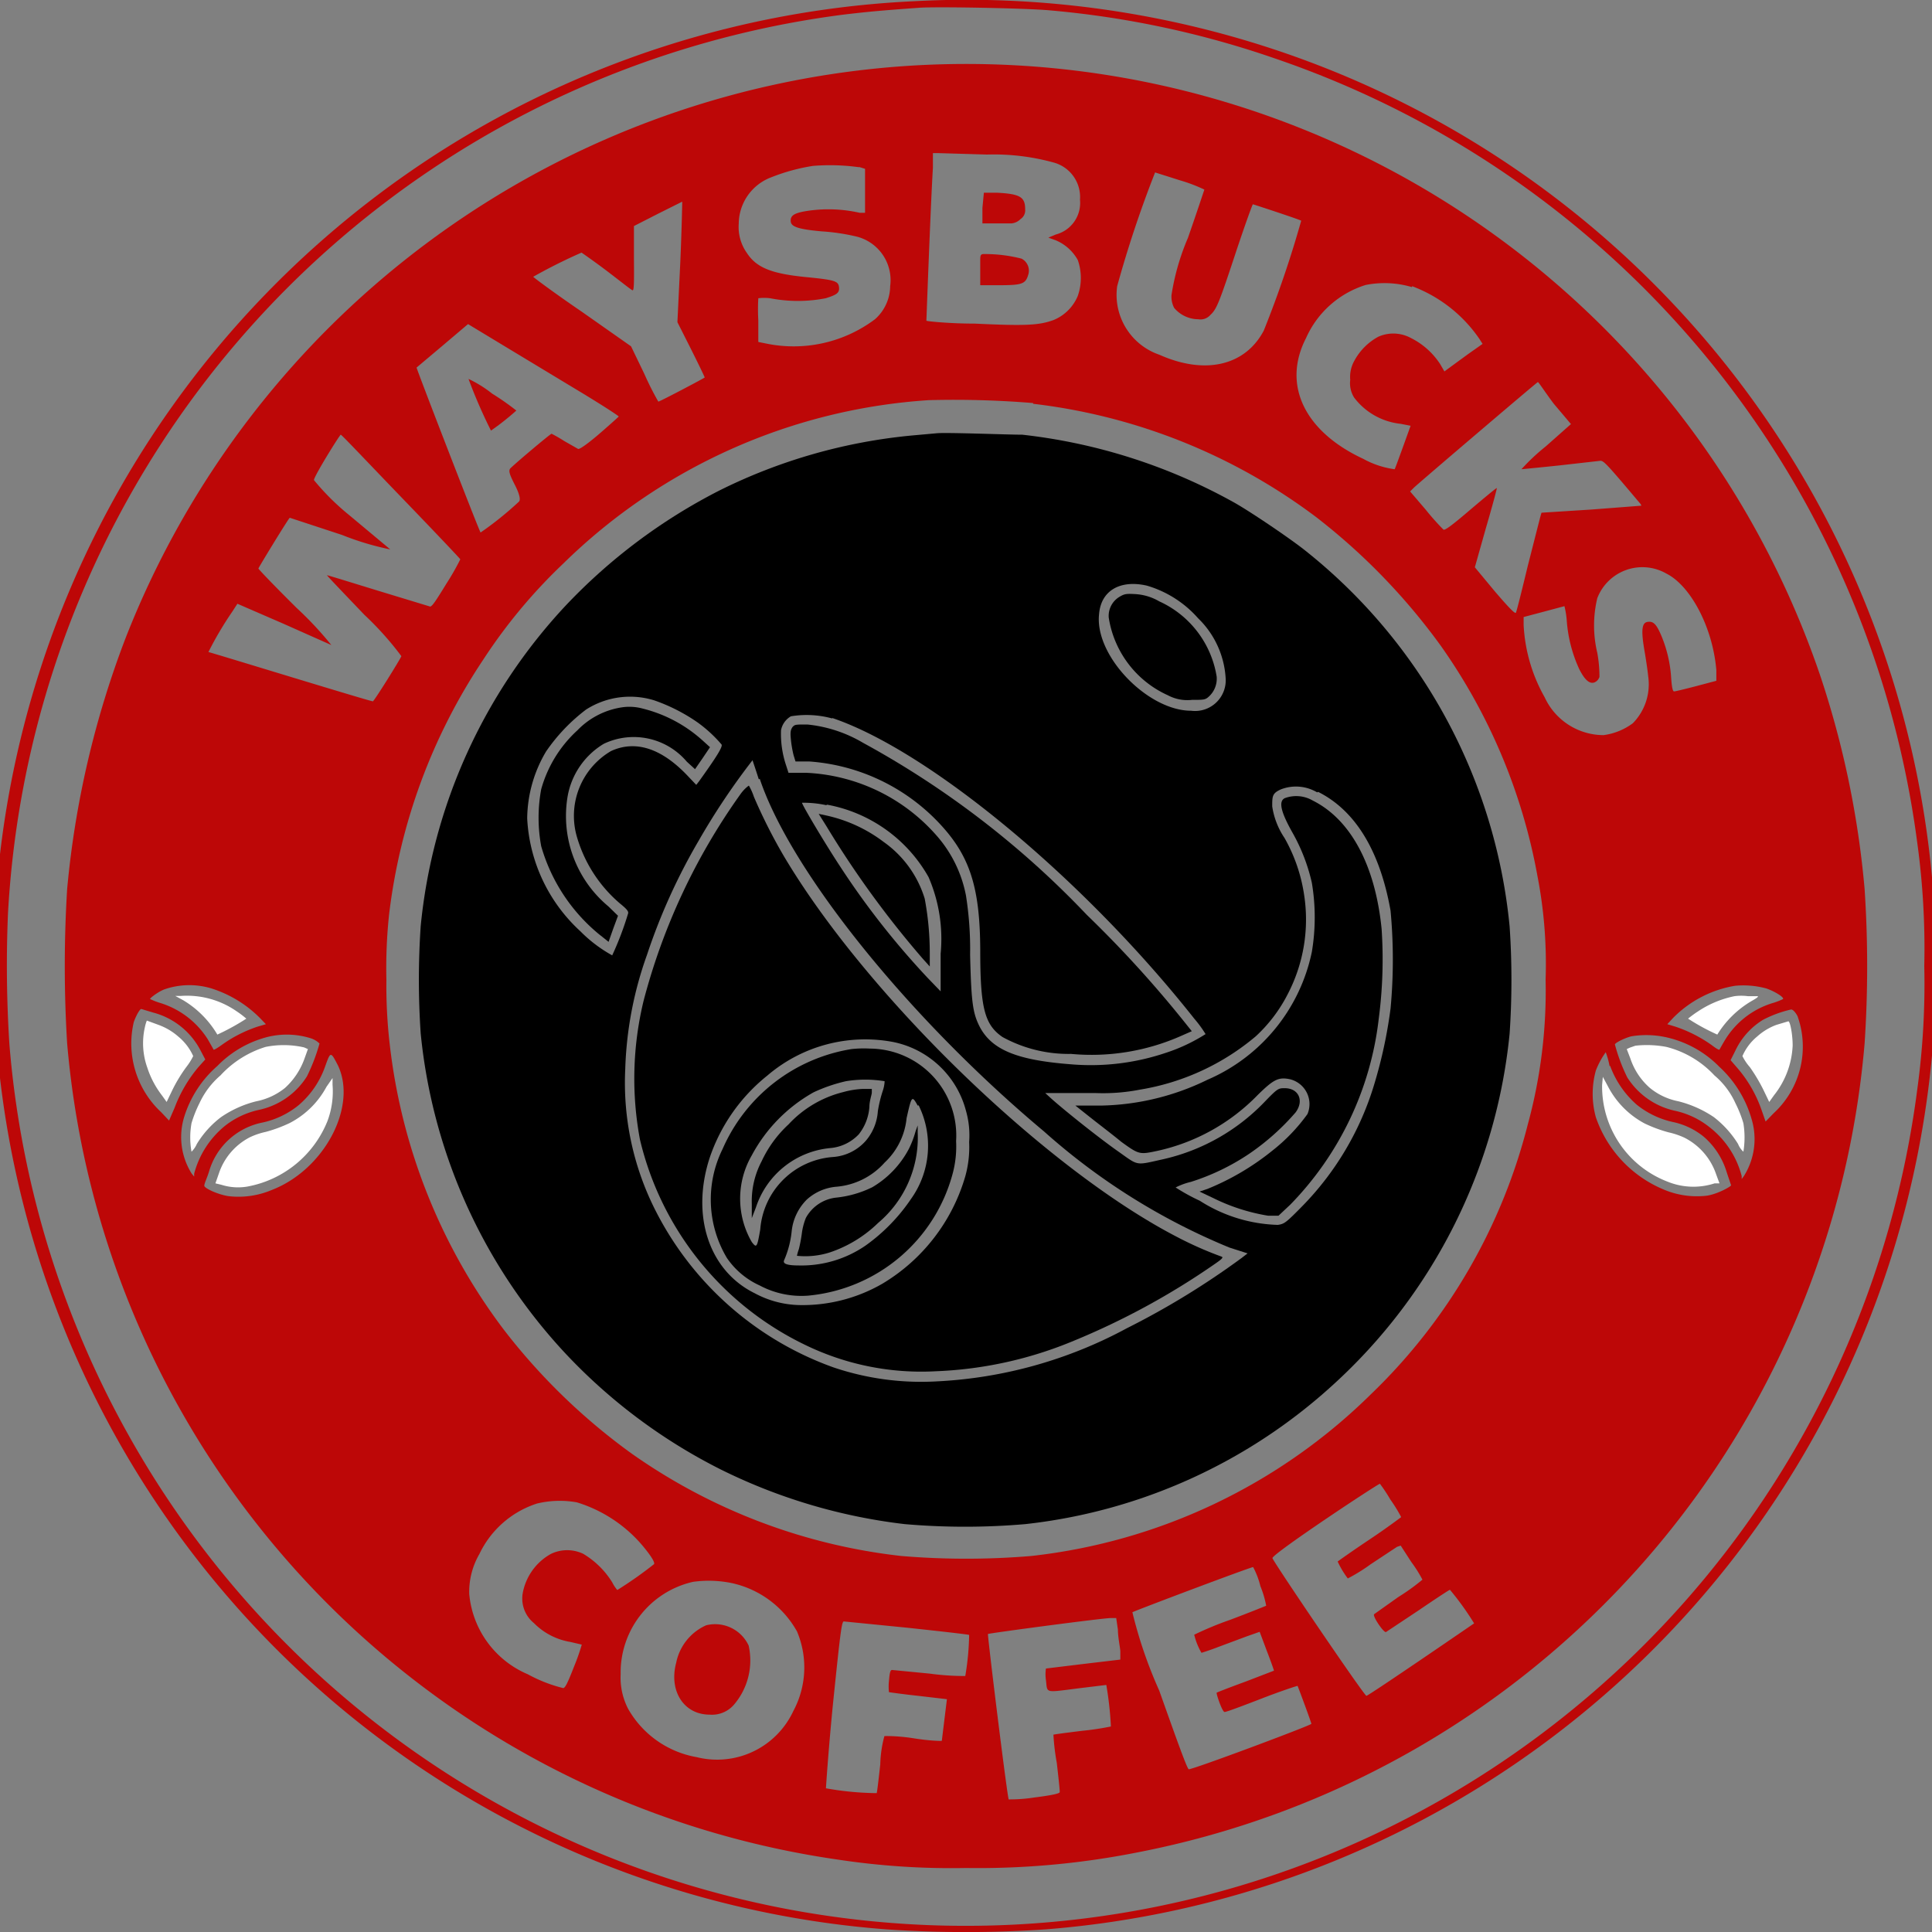 <svg xmlns="http://www.w3.org/2000/svg" viewBox="0 0 80 80"><rect x="0" y="0" width="80" height="80" fill="#808080" stroke="none"/><defs><style>.a{fill:#bd0707;}.b{fill:#fff;}</style></defs><path class="a" d="M37.85.05a40,40,0,0,0-1.16,79.84,48.75,48.75,0,0,0,6.62,0A40,40,0,0,0,52.62,2,40.47,40.47,0,0,0,37.85.05Zm5.63.38a38.75,38.75,0,0,1,9.34,2A39.77,39.77,0,0,1,79.39,34.9,32.09,32.09,0,0,1,79.68,40a32.17,32.17,0,0,1-.29,5.11,39.73,39.73,0,0,1-79-1.86,51.09,51.09,0,0,1-.06-5.41A39.72,39.72,0,0,1,34.89.61c1-.12,1.53-.17,3.19-.29C38.82.27,42.57.34,43.48.43Z" transform="translate(0 0)"/><path class="a" d="M37.87,2.71A37.41,37.41,0,0,0,5.22,26.37,38.92,38.92,0,0,0,2.78,36.82a52.23,52.23,0,0,0,0,6.38A37.38,37.38,0,0,0,34.68,77a31.32,31.32,0,0,0,5.32.35,33.92,33.92,0,0,0,7.12-.65A37.35,37.35,0,0,0,77.21,43.2a48.51,48.51,0,0,0,0-6.38A38.48,38.48,0,0,0,75.38,28,37.35,37.35,0,0,0,37.87,2.71Zm3,3.69a9.3,9.3,0,0,1,2.76.33,1.48,1.48,0,0,1,1.09,1.54,1.35,1.35,0,0,1-1,1.44l-.31.13.28.1a1.86,1.86,0,0,1,.94.83,2.26,2.26,0,0,1,0,1.48,1.84,1.84,0,0,1-1,1c-.6.22-1.15.25-3.27.15-1.07,0-2-.1-2-.12s.18-4.91.27-6.33l0-.61h.21Zm-5.28.52.23.07,0,.91,0,.91-.23,0a5.85,5.85,0,0,0-2.14-.08c-.53.08-.71.18-.71.4s.16.35,1.28.45a8.57,8.57,0,0,1,1.38.2,1.86,1.86,0,0,1,1.46,2.07,1.85,1.85,0,0,1-.63,1.37,5.61,5.61,0,0,1-4.53,1l-.3-.06,0-.89a8.09,8.09,0,0,1,0-.92,1.92,1.92,0,0,1,.49,0,6,6,0,0,0,2.3,0c.48-.15.58-.23.55-.47s-.19-.29-1.3-.4c-1.48-.14-2.11-.39-2.51-1a1.86,1.86,0,0,1-.34-1.22,2.07,2.07,0,0,1,1.35-1.92,8,8,0,0,1,1.72-.47A8.72,8.72,0,0,1,35.54,6.92Zm13.28.55a6.59,6.59,0,0,1,1,.38s-.31.94-.68,2a9.82,9.82,0,0,0-.68,2.36,1,1,0,0,0,.11.54,1.32,1.32,0,0,0,1,.47.54.54,0,0,0,.5-.18c.26-.24.36-.49,1.08-2.67.35-1.05.66-1.91.68-1.91s1.94.63,2,.68a44.91,44.91,0,0,1-1.55,4.55c-.77,1.46-2.44,1.84-4.32,1a2.62,2.62,0,0,1-1.75-2.84,47,47,0,0,1,1.57-4.71ZM28.17,10.85l-.12,2.49.57,1.13c.31.62.56,1.14.56,1.16s-1.86,1-1.92,1a12.1,12.1,0,0,1-.58-1.15l-.55-1.14L24.08,12.9c-1.13-.77-2-1.42-2-1.44a22.37,22.37,0,0,1,2-1s.51.35,1.05.76,1,.78,1.06.8.07-.23.06-1.3V9.36l1-.51,1-.5S28.23,9.48,28.17,10.85Zm30.3,1a5.87,5.87,0,0,1,2.8,2.2l.12.19-.61.43-.78.57-.19.14-.18-.31A3.1,3.1,0,0,0,58.43,14a1.53,1.53,0,0,0-1.35-.06,2.45,2.45,0,0,0-1,1,1.36,1.36,0,0,0-.17.79,1.12,1.12,0,0,0,.16.73A2.78,2.78,0,0,0,58,17.55l.41.08s-.63,1.76-.66,1.8A3.72,3.72,0,0,1,56.45,19c-2.45-1.14-3.36-3.08-2.37-5a4,4,0,0,1,2.47-2.2A4,4,0,0,1,58.47,11.89ZM23.85,16.12c1,.6,1.79,1.11,1.77,1.13s-.37.34-.8.71-.81.65-.88.63l-.58-.33a5.9,5.9,0,0,0-.52-.3c-.05,0-1.65,1.35-1.72,1.45s0,.28.2.67.24.62.17.69a13.87,13.87,0,0,1-1.59,1.28c-.06-.06-2.67-6.81-2.65-6.83l1.08-.91,1.05-.89,1.34.81Zm40.49.6.71.84L64,18.49a8.43,8.43,0,0,0-1,.94s.74-.07,1.59-.16l1.68-.19c.14,0,.28.15,1.62,1.74.05.05.08.11.07.12l-2.08.16-2.05.13-.06.21-.51,2c-.24,1-.46,1.88-.49,1.93s-.21-.11-.87-.88l-.83-1,.46-1.63c.26-.89.46-1.63.45-1.65s-.5.39-1.08.88c-.77.66-1.07.88-1.13.84a10.29,10.29,0,0,1-.73-.82l-.65-.76.16-.16c.22-.21,5.1-4.37,5.13-4.37S64,16.27,64.34,16.72Zm-21.56,0a24.17,24.17,0,0,1,11.73,4.7,26,26,0,0,1,5.15,5.32,23.88,23.88,0,0,1,4,9.52A19.13,19.13,0,0,1,64,40.57a21,21,0,0,1-.74,6,23.48,23.48,0,0,1-6.47,11.14,23.75,23.75,0,0,1-14.09,6.72,32.22,32.22,0,0,1-5.38,0A24,24,0,0,1,26.17,60.2a25.53,25.53,0,0,1-5.3-5.13,24.1,24.1,0,0,1-4.73-11.81A21,21,0,0,1,16,40.57a21,21,0,0,1,.11-2.69A24.1,24.1,0,0,1,20,27.33a22.19,22.19,0,0,1,3.33-4,23.82,23.82,0,0,1,15.12-6.76A39.86,39.86,0,0,1,42.78,16.69ZM16.6,20.57c1.35,1.4,2.45,2.56,2.46,2.59a10.34,10.34,0,0,1-.57,1c-.45.73-.62,1-.7.95l-2.17-.66c-1.14-.35-2.07-.64-2.08-.63s.69.74,1.55,1.64a13,13,0,0,1,1.53,1.71c-.07.17-1.12,1.85-1.18,1.87S8.69,27,8.63,27a14.37,14.37,0,0,1,1-1.69L9.83,25l1.89.82,2,.89a14.39,14.39,0,0,0-1.43-1.53c-.88-.87-1.59-1.61-1.59-1.64s1.26-2.1,1.3-2.1l2.16.71a11.59,11.59,0,0,0,2,.6l-1.7-1.42A10.15,10.15,0,0,1,13,19.88C13,19.72,14.07,18,14.11,18S15.25,19.17,16.6,20.57ZM69,23.75c1,.5,1.92,2.22,2.07,4l0,.44-.83.22c-.46.12-.87.22-.92.22s-.09-.13-.12-.55a5.4,5.4,0,0,0-.43-1.81c-.19-.43-.31-.55-.54-.52s-.29.29-.14,1.17c.07.4.14.89.16,1.1a2.3,2.3,0,0,1-.64,1.93,2.61,2.61,0,0,1-1.21.49,2.69,2.69,0,0,1-2.44-1.57,6.75,6.75,0,0,1-.87-3v-.32l.83-.22.86-.23a3.64,3.64,0,0,1,.1.65,5.8,5.8,0,0,0,.51,1.95c.24.48.45.64.65.55a.37.37,0,0,0,.19-.22,5.47,5.47,0,0,0-.09-1,4.86,4.86,0,0,1,0-2.26A2,2,0,0,1,69,23.75ZM8.76,40.93a4.94,4.94,0,0,1,2,1.22l.25.26-.34.1a5.51,5.51,0,0,0-1.49.76c-.18.13-.33.22-.34.19s-.12-.22-.24-.43a3.57,3.57,0,0,0-2-1.51,2.87,2.87,0,0,1-.38-.15c-.06,0,.28-.28.58-.4A3.16,3.16,0,0,1,8.76,40.93Zm64.38,0c.35.12.75.37.69.44a2.87,2.87,0,0,1-.38.15,3.5,3.5,0,0,0-2,1.51c-.13.21-.23.4-.25.43s-.16-.06-.33-.19a5.72,5.72,0,0,0-1.5-.76l-.33-.1.24-.26a4.68,4.68,0,0,1,2.56-1.33A3.62,3.62,0,0,1,73.14,40.93Zm-66.79,1a3.1,3.1,0,0,1,1.94,1.54l.21.4-.27.3a5.74,5.74,0,0,0-1,1.7L7,46.4l-.32-.34a3.89,3.89,0,0,1-1.14-3.74c.1-.28.25-.54.31-.54Zm68.09.17a3.75,3.75,0,0,1-1,4l-.33.34-.19-.54a5.34,5.34,0,0,0-1-1.7l-.26-.3.2-.4A3,3,0,0,1,73,42.23a4.81,4.81,0,0,1,1.17-.43C74.26,41.81,74.36,41.94,74.44,42.09ZM12.89,43a.92.92,0,0,1,.34.21,7.69,7.69,0,0,1-.52,1.36,3.11,3.11,0,0,1-2,1.39,3.46,3.46,0,0,0-1.37.64,3.8,3.8,0,0,0-1.3,2l0,.12-.1-.12a2.84,2.84,0,0,1-.31-2.36A4.61,4.61,0,0,1,9,44.14,4.43,4.43,0,0,1,10.86,43,3.32,3.32,0,0,1,12.89,43ZM69.19,43a4.4,4.4,0,0,1,2,1.17,4.69,4.69,0,0,1,1.34,2.17,2.87,2.87,0,0,1-.32,2.36l-.09.12,0-.12a3.75,3.75,0,0,0-1.3-2A3.46,3.46,0,0,0,69.38,46a3.13,3.13,0,0,1-2-1.39,7.31,7.31,0,0,1-.51-1.36c0-.07.43-.28.69-.34A3.84,3.84,0,0,1,69.19,43ZM14,44.13c.8,1.72-.59,4.32-2.76,5.15a3.54,3.54,0,0,1-1.78.25c-.45-.07-1-.33-1-.43s.1-.29.19-.57a2.89,2.89,0,0,1,2.23-2.05,3.58,3.58,0,0,0,1.49-.72,3.73,3.73,0,0,0,1.1-1.62C13.69,43.53,13.69,43.53,14,44.13Zm52.67,0a3.94,3.94,0,0,0,1.1,1.61,3.62,3.62,0,0,0,1.5.72,3,3,0,0,1,1.28.61,3.13,3.13,0,0,1,.94,1.44c.09.28.18.53.19.57s-.54.36-1,.43a3.52,3.52,0,0,1-1.78-.25,5,5,0,0,1-2.82-3,3.64,3.64,0,0,1,0-1.93,3.42,3.42,0,0,1,.41-.76A3.36,3.36,0,0,1,66.65,44.15ZM57.57,62.09a6.17,6.17,0,0,1,.45.73s-.58.44-1.3.92-1.31.9-1.33.92a3.72,3.72,0,0,0,.42.7,7.37,7.37,0,0,0,.95-.59l1.09-.72L58,64l.44.68a5.54,5.54,0,0,1,.46.73,8.7,8.7,0,0,1-1,.72l-1,.71c-.08.07.39.77.49.74l1.34-.89c.69-.47,1.28-.86,1.31-.86a11.77,11.77,0,0,1,1,1.39s-4.37,3-4.46,3-3.85-5.54-3.89-5.7,4.35-3.07,4.45-3.08A6.7,6.7,0,0,1,57.57,62.09Zm-33.68.12a5.8,5.8,0,0,1,2.62,1.68c.4.46.63.81.57.88a16.76,16.76,0,0,1-1.52,1.07,1.61,1.61,0,0,1-.21-.32,3.55,3.55,0,0,0-1.2-1.18,1.55,1.55,0,0,0-1.33,0A2.34,2.34,0,0,0,21.64,66a1.31,1.31,0,0,0,.47,1.21,2.75,2.75,0,0,0,1.51.78l.47.11a8.83,8.83,0,0,1-.32.91c-.27.69-.37.89-.45.89a6.05,6.05,0,0,1-1.46-.57A4,4,0,0,1,19.43,66a3.12,3.12,0,0,1,.42-1.65,4,4,0,0,1,2.38-2.09A4,4,0,0,1,23.89,62.21Zm28.3,3.47a4.12,4.12,0,0,1,.24.81s-.71.29-1.51.59a13.65,13.65,0,0,0-1.47.61,2.79,2.79,0,0,0,.3.75s.33-.1.69-.24l1.18-.44.54-.19.3.8c.17.44.3.81.29.81l-1.17.45c-.63.23-1.17.44-1.2.46s.23.81.33.8.74-.25,1.54-.56,1.47-.53,1.48-.52.57,1.51.57,1.57-5,1.93-5.08,1.88S48.63,71.77,48,70a18.51,18.51,0,0,1-1.11-3.24c.09-.06,4.89-1.87,5-1.87A3.33,3.33,0,0,1,52.19,65.68Zm-21.9-.13a4.09,4.09,0,0,1,2.71,2,3.82,3.82,0,0,1-.15,3.3,3.48,3.48,0,0,1-4,1.91,4.07,4.07,0,0,1-2.84-2,2.81,2.81,0,0,1-.31-1.44,3.85,3.85,0,0,1,3-3.82A4.74,4.74,0,0,1,30.29,65.55Zm16,1.93c0,.29.08.68.1.88l0,.36-1.52.18-1.56.19a1.65,1.65,0,0,0,0,.48c.07.56-.09.52,1.43.33l1.07-.13A14.33,14.33,0,0,1,46,71.49a11.63,11.63,0,0,1-1.2.18c-.65.08-1.18.15-1.18.16A9.15,9.15,0,0,0,43.76,73c.07.62.13,1.16.12,1.21s-.25.12-1.05.22a6.61,6.61,0,0,1-1.06.08c-.05,0-.89-6.82-.86-6.85S45.65,67,46,67h.22Zm-8.73-.08c1.4.15,2.55.28,2.57.3a11,11,0,0,1-.16,1.7,10.75,10.75,0,0,1-1.48-.1l-1.55-.15c-.07,0-.1.09-.13.45a2.12,2.12,0,0,0,0,.47s.55.08,1.2.15l1.2.14S39,72.06,39,72.08s-.54,0-1.16-.1-1.18-.1-1.22-.09a4.9,4.9,0,0,0-.17,1.17c-.07.63-.13,1.16-.15,1.19a12.64,12.64,0,0,1-2.1-.2s.09-1.45.29-3.48c.3-2.91.36-3.43.45-3.43Z" transform="translate(0 0)"/><path class="a" d="M40.68,8.61c0,.34,0,.62,0,.64l1.21,0a.61.61,0,0,0,.37-.18.43.43,0,0,0,.19-.4c0-.51-.2-.64-1.17-.69l-.54,0Z" transform="translate(0 0)"/><path class="a" d="M40.59,10.76c0,.14,0,.43,0,.65l0,.4h.78c.93,0,1.09-.05,1.2-.41a.56.56,0,0,0-.27-.69,6.05,6.05,0,0,0-1.52-.19C40.61,10.51,40.59,10.56,40.59,10.76Z" transform="translate(0 0)"/><path class="a" d="M19.4,15.69a21,21,0,0,0,.93,2.14A10.6,10.6,0,0,0,21.38,17a10.71,10.71,0,0,0-1-.7A5,5,0,0,0,19.4,15.69Z" transform="translate(0 0)"/><path d="M38.79,17.94l-1,.09a22.62,22.62,0,0,0-8,2.28,23.32,23.32,0,0,0-6.37,4.77,22.65,22.65,0,0,0-6,13.27,32.89,32.89,0,0,0,0,4.44,22.67,22.67,0,0,0,6,13.26,22.9,22.9,0,0,0,6.45,4.81,23.18,23.18,0,0,0,7.59,2.25,29,29,0,0,0,5,0,22.55,22.55,0,0,0,12.73-5.76,22.66,22.66,0,0,0,7.32-14.55,32.89,32.89,0,0,0,0-4.44A22.66,22.66,0,0,0,54,22.76c-.61-.48-2.13-1.51-2.84-1.92A23.3,23.3,0,0,0,42.33,18C41.72,18,39.2,17.9,38.79,17.94Zm8.7,6.31a4.52,4.52,0,0,1,2.12,1.35,3.76,3.76,0,0,1,1.14,2.46,1.27,1.27,0,0,1-1.43,1.37c-1.79,0-4-2.27-3.81-4C45.59,24.44,46.4,24,47.49,24.25ZM27.09,29a7.37,7.37,0,0,1,1.79.91,5.61,5.61,0,0,1,1,.92c.05.1-.23.54-.94,1.53l-.11.14-.38-.4c-1.08-1.13-2.15-1.46-3.15-1a3.11,3.11,0,0,0-1.4,3.59,5.71,5.71,0,0,0,1.77,2.72c.27.22.36.32.34.41a13,13,0,0,1-.66,1.74,5.81,5.81,0,0,1-1.32-1,6.8,6.8,0,0,1-2.2-4.67,5.52,5.52,0,0,1,.78-2.77,7.47,7.47,0,0,1,1.66-1.74A3.38,3.38,0,0,1,27.09,29Zm7.37.73c4,1.35,10.4,6.64,15,12.46a4.81,4.81,0,0,1,.46.63,7.22,7.22,0,0,1-1.66.78,9.71,9.71,0,0,1-3.92.47c-2.21-.17-3.25-.59-3.76-1.53-.3-.58-.36-1-.41-3A14.28,14.28,0,0,0,40,37.09a5.25,5.25,0,0,0-1.2-2.47A7.63,7.63,0,0,0,33.38,32l-.73,0-.1-.31a4.11,4.11,0,0,1-.21-1.45.85.85,0,0,1,.41-.58A4,4,0,0,1,34.46,29.75Zm-3,2.52c1.29,3.85,6.2,9.94,11.77,14.6a26.8,26.8,0,0,0,7.68,4.81l.75.24-.26.2A33,33,0,0,1,46.66,55a18.46,18.46,0,0,1-7.87,2.2,11.33,11.33,0,0,1-4.28-.58A13.28,13.28,0,0,1,27.08,50a11.68,11.68,0,0,1-1.19-5.73,15.34,15.34,0,0,1,.9-4.73,24.77,24.77,0,0,1,2.13-4.71,28.94,28.94,0,0,1,2.24-3.35S31.29,31.86,31.42,32.27Zm23.12.54c1.54.77,2.56,2.44,3,4.92a21.78,21.78,0,0,1,0,4.05,19.44,19.44,0,0,1-.67,3.12,12.24,12.24,0,0,1-3,5.08c-.67.68-.73.72-1,.76a6.31,6.31,0,0,1-3.23-1,8,8,0,0,1-1-.55,2.82,2.82,0,0,1,.63-.23,9.37,9.37,0,0,0,2.41-1.16,9.92,9.92,0,0,0,1.93-1.72c.36-.49.12-1-.45-1-.26,0-.29,0-.82.55A8.38,8.38,0,0,1,48.17,48c-1.18.26-1,.29-1.88-.33s-2.33-1.79-2.78-2.2l-.23-.21.44,0c.24,0,1,0,1.63,0a7.92,7.92,0,0,0,1.85-.14A9.91,9.91,0,0,0,52,42.91a6.22,6.22,0,0,0,1.34-1.78A6.68,6.68,0,0,0,54,37.05a6.78,6.78,0,0,0-.81-2.35,3.17,3.17,0,0,1-.51-1.31c0-.42,0-.54.35-.7A1.72,1.72,0,0,1,54.54,32.81Zm-20.33.53a6.08,6.08,0,0,1,4.2,3,6.44,6.44,0,0,1,.5,3.17l0,1.56-.54-.56a33.22,33.22,0,0,1-3.64-4.64c-.58-.88-1.56-2.52-1.56-2.61A4.41,4.41,0,0,1,34.21,33.34Z" transform="translate(0 0)"/><path d="M46.36,24.71a.92.92,0,0,0-.45.86,4.24,4.24,0,0,0,2.45,3.22,1.71,1.71,0,0,0,1,.19c.49,0,.55,0,.7-.14a1,1,0,0,0,.32-.82A4.14,4.14,0,0,0,48,24.9a2.22,2.22,0,0,0-1-.3C46.64,24.58,46.56,24.59,46.36,24.71Z" transform="translate(0 0)"/><path d="M25.75,29.29a3.22,3.22,0,0,0-1.84.95,5.19,5.19,0,0,0-1.5,2.44,6.46,6.46,0,0,0,0,2.36,7.33,7.33,0,0,0,2.4,3.65l.39.31.19-.54.2-.54-.4-.39A4.87,4.87,0,0,1,23.5,33,3.18,3.18,0,0,1,25,30.8a2.88,2.88,0,0,1,3.44.74l.34.31.31-.45.31-.46-.32-.29a5.77,5.77,0,0,0-2.47-1.31A2.09,2.09,0,0,0,25.75,29.29Z" transform="translate(0 0)"/><path d="M32.82,30.1c-.09.13-.1.23-.07.53a4.69,4.69,0,0,0,.11.64l.08.26.56,0a8.19,8.19,0,0,1,5.2,2.36c1.43,1.43,1.88,2.74,1.89,5.47,0,2.38.18,3.07.92,3.58a5.69,5.69,0,0,0,2.84.7,9.16,9.16,0,0,0,4.59-.76l.41-.18-.2-.25A47.3,47.3,0,0,0,45,37.88a37.56,37.56,0,0,0-9.26-7.12A5.62,5.62,0,0,0,33.43,30C32.93,30,32.92,30,32.82,30.1Z" transform="translate(0 0)"/><path d="M30.65,32.9a26.06,26.06,0,0,0-4,8.54,13.7,13.7,0,0,0-.15,5.75,12.68,12.68,0,0,0,6.8,8.48,11,11,0,0,0,5.46,1.11,16.43,16.43,0,0,0,5.7-1.26,30.71,30.71,0,0,0,5.84-3.18c.32-.22.37-.28.27-.31a15.11,15.11,0,0,1-1.83-.81c-5.45-2.82-12.87-10-16.3-15.8A22.12,22.12,0,0,1,31.22,33a2.58,2.58,0,0,0-.21-.47S30.83,32.64,30.65,32.9ZM37,43.15A3.92,3.92,0,0,1,40,46a3.68,3.68,0,0,1,.13,1.29,4.48,4.48,0,0,1-.16,1.42,7.67,7.67,0,0,1-3.44,4.45,6.62,6.62,0,0,1-3.45.88,4.07,4.07,0,0,1-1.83-.49c-1.89-.93-2.65-3.21-1.86-5.62a7.39,7.39,0,0,1,2.38-3.39A6.23,6.23,0,0,1,37,43.15Z" transform="translate(0 0)"/><path d="M35.26,43.44a7.05,7.05,0,0,0-5.34,4.14,4.72,4.72,0,0,0,.18,4.51,3.28,3.28,0,0,0,1.36,1.14,3.67,3.67,0,0,0,2,.42,6.85,6.85,0,0,0,6-5.1,4.34,4.34,0,0,0,.13-1.3,3.6,3.6,0,0,0-3.57-3.83A4.67,4.67,0,0,0,35.26,43.44Zm1.37,1.33s0,.17-.07.38a5.41,5.41,0,0,0-.21.86,2.1,2.1,0,0,1-.51,1.24,2,2,0,0,1-1.36.66,3.26,3.26,0,0,0-3,3c-.13.75-.15.78-.35.52a3.58,3.58,0,0,1,0-3.59,6.5,6.5,0,0,1,2.56-2.61,6.62,6.62,0,0,1,1.34-.46A5,5,0,0,1,36.63,44.77Zm1.41,1a3.79,3.79,0,0,1-.32,3.88,7.58,7.58,0,0,1-1.87,1.92,4.68,4.68,0,0,1-2.77.83c-.55,0-.67-.09-.61-.22A4,4,0,0,0,32.78,51a2.17,2.17,0,0,1,.63-1.33,2.08,2.08,0,0,1,1.22-.53,3,3,0,0,0,2-1,2.9,2.9,0,0,0,.91-1.84C37.75,45.37,37.76,45.35,38,45.78Z" transform="translate(0 0)"/><path d="M34.92,45.22a4.59,4.59,0,0,0-2.27,1.34,4.87,4.87,0,0,0-1.11,1.52,3.55,3.55,0,0,0-.41,1.77v.59L31.3,50a3.59,3.59,0,0,1,3.07-2.46,1.84,1.84,0,0,0,1.19-.57A2.06,2.06,0,0,0,36,45.83c0-.23.09-.48.1-.58l0-.16h-.37A3.53,3.53,0,0,0,34.92,45.22Z" transform="translate(0 0)"/><path d="M37.91,46.85a4,4,0,0,1-.28.73,4,4,0,0,1-1.51,1.58,4.41,4.41,0,0,1-1.49.43,1.63,1.63,0,0,0-1.26.84,2.6,2.6,0,0,0-.17.66,6,6,0,0,1-.12.63A2,2,0,0,0,33,52a3.35,3.35,0,0,0,1.36-.14,5.25,5.25,0,0,0,2-1.22A4.62,4.62,0,0,0,38,46.9l0-.3Z" transform="translate(0 0)"/><path d="M53.2,33.05c-.27.13-.16.58.32,1.43a7.63,7.63,0,0,1,.8,2.07,8.64,8.64,0,0,1,0,2.87A7.4,7.4,0,0,1,50,44.71a10.43,10.43,0,0,1-4.42,1.07l-1.05,0,.63.5c.34.27.92.71,1.27,1,.73.53.76.53,1.47.38a8.24,8.24,0,0,0,4.17-2.31c.67-.66.87-.76,1.35-.66a1.06,1.06,0,0,1,.72,1.44,7.45,7.45,0,0,1-1.46,1.52A10.63,10.63,0,0,1,50,49.23l-.33.11.59.28a8,8,0,0,0,2.25.72l.43,0,.49-.46a13.17,13.17,0,0,0,3.66-7.69,18.89,18.89,0,0,0,.12-3.72c-.26-2.62-1.27-4.53-2.85-5.32A1.36,1.36,0,0,0,53.2,33.05Z" transform="translate(0 0)"/><path d="M34.22,34.21a40,40,0,0,0,4,5.5l.28.31v-.55a12.15,12.15,0,0,0-.21-2.26,4.47,4.47,0,0,0-1.69-2.34,6.07,6.07,0,0,0-2.42-1.11l-.28-.06Z" transform="translate(0 0)"/><path class="b" d="M7.48,41.24l-.22,0,.33.18A4.08,4.08,0,0,1,9,42.84a9.46,9.46,0,0,0,1.2-.66,3.89,3.89,0,0,0-.41-.31A3.6,3.6,0,0,0,7.48,41.24Z" transform="translate(0 0)"/><path class="b" d="M71.82,41.25a4.24,4.24,0,0,0-1.51.63,4.34,4.34,0,0,0-.41.3,8.93,8.93,0,0,0,1.21.66,4.11,4.11,0,0,1,1.42-1.39c.23-.13.32-.2.23-.2l-.38,0A2.15,2.15,0,0,0,71.82,41.25Z" transform="translate(0 0)"/><path class="b" d="M6,42.53a3,3,0,0,0,.1,1.68,3.8,3.8,0,0,0,.6,1.14l.2.28.25-.52a6.24,6.24,0,0,1,.56-.92A2.61,2.61,0,0,0,8,43.73a2.23,2.23,0,0,0-.62-.81,2.56,2.56,0,0,0-.81-.48l-.49-.18A1.59,1.59,0,0,0,6,42.53Z" transform="translate(0 0)"/><path class="b" d="M73.55,42.44a2.49,2.49,0,0,0-.79.48,2.17,2.17,0,0,0-.61.81,2.1,2.1,0,0,0,.31.46,7.22,7.22,0,0,1,.55.92l.25.52.2-.28a3.55,3.55,0,0,0,.77-2.06c0-.44-.1-1-.18-1Z" transform="translate(0 0)"/><path class="b" d="M11,43.35a4.22,4.22,0,0,0-1.87,1.18,3.38,3.38,0,0,0-.87,1.15,5,5,0,0,0-.33.83,3.34,3.34,0,0,0,0,1.18,1,1,0,0,0,.22-.32,4,4,0,0,1,1-1.11,4.47,4.47,0,0,1,1.47-.66,2.7,2.7,0,0,0,1.18-.55,3,3,0,0,0,.81-1.22l.14-.39-.16-.07A3.82,3.82,0,0,0,11,43.35Z" transform="translate(0 0)"/><path class="b" d="M67.72,43.3l-.23.08-.13.06.15.39a2.78,2.78,0,0,0,.81,1.22,2.66,2.66,0,0,0,1.17.55,4.63,4.63,0,0,1,1.48.66,4.19,4.19,0,0,1,1,1.11.85.85,0,0,0,.22.32,3.68,3.68,0,0,0,0-1.18,5,5,0,0,0-.33-.83,3.26,3.26,0,0,0-.87-1.15A4.07,4.07,0,0,0,69,43.35,4.33,4.33,0,0,0,67.72,43.3Z" transform="translate(0 0)"/><path class="b" d="M13.52,45A3.61,3.61,0,0,1,12,46.5a5.72,5.72,0,0,1-1,.37,3,3,0,0,0-.65.22A2.62,2.62,0,0,0,9.06,48.6L8.92,49l.25.06a2.28,2.28,0,0,0,1.09.07,4.44,4.44,0,0,0,3.3-2.71,3.5,3.5,0,0,0,.21-1.5l0-.28Z" transform="translate(0 0)"/><path class="b" d="M66.34,44.93a4.22,4.22,0,0,0,2.71,4A2.84,2.84,0,0,0,71,49L71.2,49l-.14-.38a2.65,2.65,0,0,0-1.31-1.51,3.19,3.19,0,0,0-.65-.22,5.72,5.72,0,0,1-1-.37A3.63,3.63,0,0,1,66.59,45l-.22-.41Z" transform="translate(0 0)"/><path class="a" d="M29.24,67.3A2.16,2.16,0,0,0,28,68.85C27.69,70,28.3,71,29.39,71a1.2,1.2,0,0,0,1-.41A2.82,2.82,0,0,0,31,68.14,1.53,1.53,0,0,0,29.24,67.3Z" transform="translate(0 0)"/></svg>